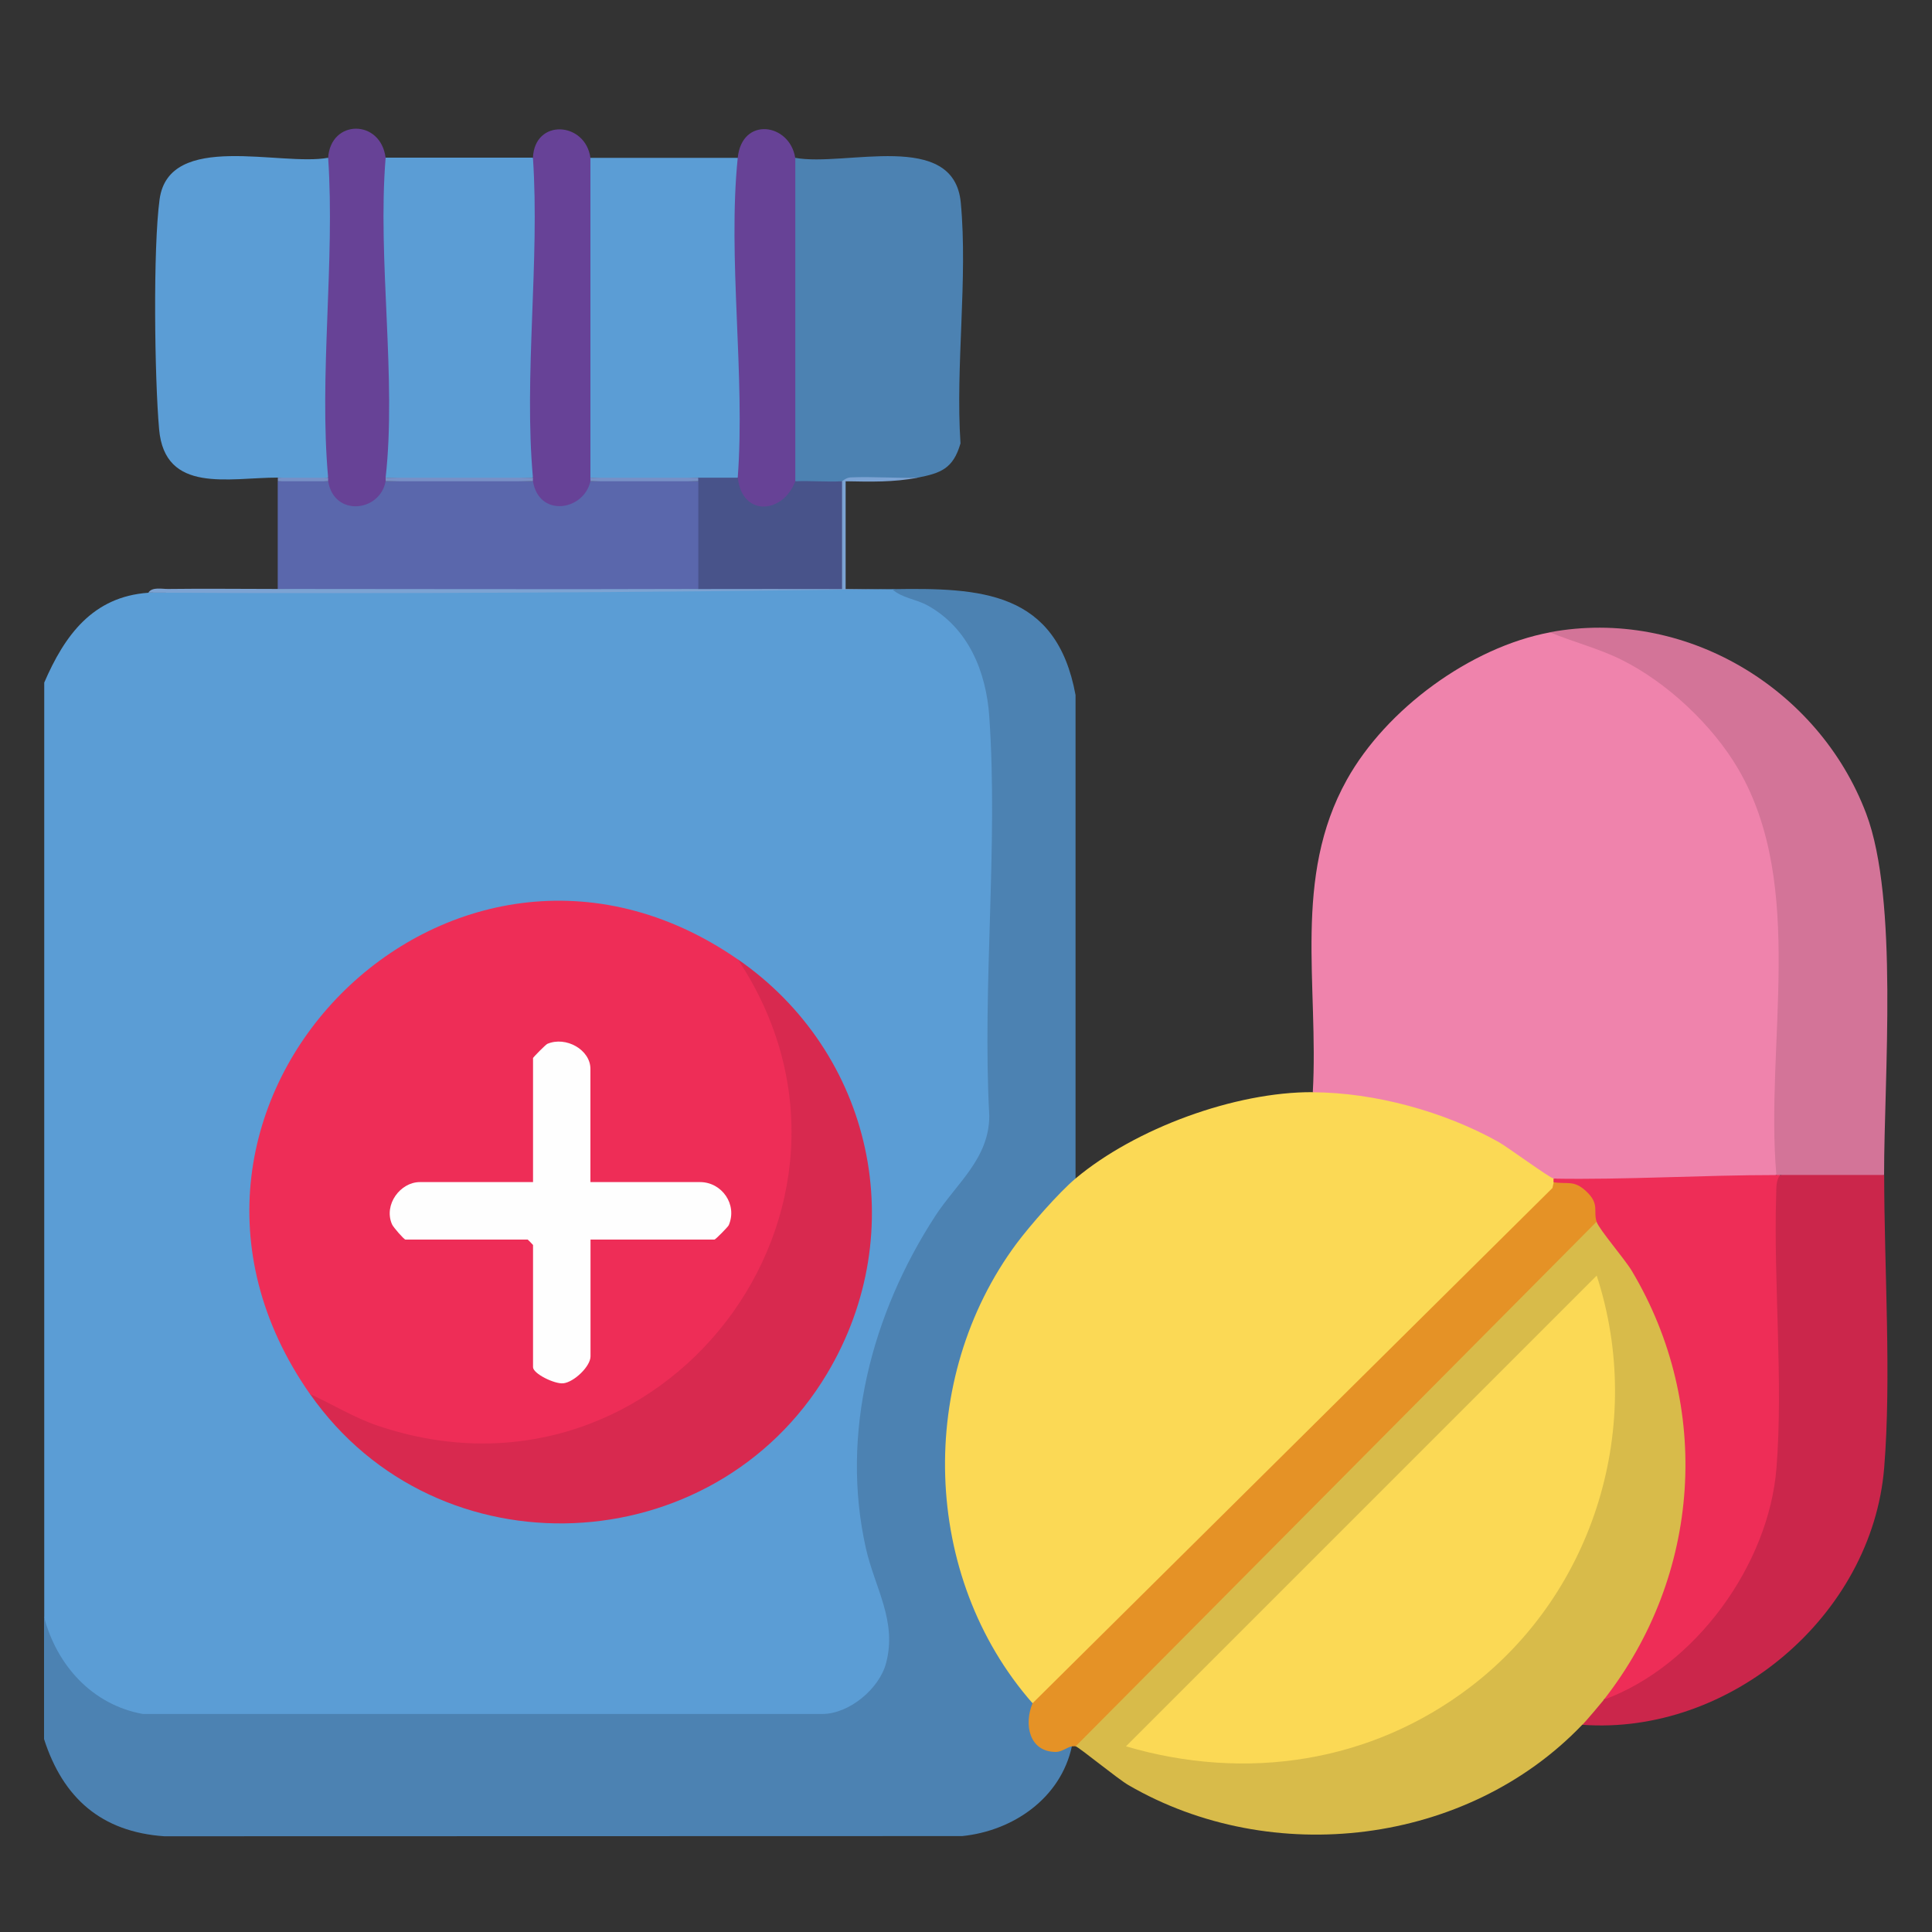 <?xml version="1.0" encoding="UTF-8"?>
<svg id="Layer_2" data-name="Layer 2" xmlns="http://www.w3.org/2000/svg" viewBox="0 0 200 200">
  <rect x="0" y="0" width="200" height="200" fill="#333333" stroke="none"/>
  <defs>
    <style>
      .cls-1 {
        fill: #48538a;
      }

      .cls-2 {
        fill: #674297;
      }

      .cls-3 {
        fill: #e59226;
      }

      .cls-4 {
        fill: #cb264b;
      }

      .cls-5 {
        fill: #d8294f;
      }

      .cls-6 {
        fill: #4c82b2;
      }

      .cls-7 {
        fill: #7ca3d3;
      }

      .cls-8 {
        fill: #5b9dd5;
      }

      .cls-9 {
        fill: #7790c6;
      }

      .cls-10 {
        fill: #674296;
      }

      .cls-11 {
        fill: #ee2d57;
      }

      .cls-12 {
        fill: #ef83ac;
      }

      .cls-13 {
        fill: #fbd955;
      }

      .cls-14 {
        fill: #d37498;
      }

      .cls-15 {
        fill: #d8bb4a;
      }

      .cls-16 {
        fill: #fefefe;
      }

      .cls-17 {
        fill: #7890c6;
      }

      .cls-18 {
        fill: #5a67ac;
      }
    </style>
  </defs>
  <path class="cls-8" d="M4.58,167.39v-96.73c2.11-4.89,5.02-8.9,10.79-9.3,25.54-.15,51.09-.27,76.64-.37.12,0,.25,0,.37,0,7.47.77,10.66,7.28,10.88,14.33.08,13.37.12,26.8-.08,40.17-.03,2.37-.9,4.4-2.29,6.27-10.44,12.35-14.68,29.65-8.49,44.91,1.54,5.57-1.23,10.62-7,11.51H14.72c-5.31-1.02-10.01-5.16-10.15-10.8Z"/>
  <path class="cls-6" d="M111.35,122l.17.84c-14.73,13.02-17.56,36.14-4.97,51.93l.33,1.55.4.32c-.35,2.22.26,4.92,2.94,3.61l.74.53c-1.16,5.37-6.08,8.75-11.35,9.29l-82.6.02c-6.51-.45-10.49-3.96-12.45-10.06v-12.65c1.31,5.01,5,9.11,10.23,10.05h70.33c2.79,0,5.92-2.62,6.61-5.28,1.15-4.38-1.17-7.76-2.1-11.9-2.66-11.89.63-24.28,7.18-34.36,2.21-3.4,5.6-5.96,5.6-10.39-.73-13.5.93-27.94,0-41.32-.32-4.62-2.14-9.14-6.36-11.49-1.26-.7-2.66-.76-3.7-1.7,9.18-.15,17.01.18,18.99,10.96v50.05Z"/>
  <path class="cls-12" d="M160.45,65.45c14.86,1.77,24.64,16.1,24.36,30.64-.17,8.12-.26,16.24-.26,24.34l-.65,1.2c-.39.19-.79.37-1.2.5-2.85.9-12.27.72-15.88.61-2.06-.07-3.96-.27-5.99-.74l-.29.43c-6.94-4.34-14.53-8.5-23.46-8.58l-1.18-.77c.62-11.11-2.12-22.25,3.53-32.37,4.06-7.29,12.78-13.71,21.03-15.25Z"/>
  <path class="cls-13" d="M135.9,113.07c6.4.03,13.57,1.98,19.22,5.14.93.52,5.36,3.78,5.7,3.78.32.11.32.23,0,.37.95.06.77.71.21,1.32l-53.3,52.83-.85-.2c-11.52-13.13-12.02-33.63-1.64-47.59,1.38-1.85,4.39-5.29,6.11-6.73,6.18-5.18,16.49-8.97,24.55-8.93Z"/>
  <path class="cls-15" d="M166.03,175.94c.72,1.27-.99,2.42-2.23,2.6-11.95,12.5-32.15,14.88-46.99,6.25-1.12-.65-5.08-3.9-5.47-4.02l-.34-.71c17.81-17.93,35.62-35.87,53.44-53.8l.85.2.81-.04c8.99,10.73,11.62,25.66,6.63,39.06-1.41,3.78-3.32,8.16-6.7,10.45Z"/>
  <path class="cls-4" d="M195.05,121.63c0,9.58.76,20.97,0,30.31-1.25,15.32-15.98,27.72-31.24,26.61.34-.35,1.87-2.15,2.23-2.6,8.5-5.2,15.49-12.39,16.98-22.65.28-10.45.38-20.9.29-31.33l.96-.33c3.59-.73,7.2-.73,10.79,0Z"/>
  <path class="cls-14" d="M195.05,121.63h-10.79c-.11.2-.24.19-.37,0-1.19-13.5,3.13-29.89-3.94-42.01-2.65-4.54-7.38-8.99-12.11-11.33-2.4-1.19-4.95-1.81-7.4-2.84,13.9-2.59,27.82,5.73,32.75,18.78,3.36,8.9,1.85,27.23,1.85,37.4Z"/>
  <path class="cls-8" d="M33.97,16.34c.93,1.91,1.24,4.09.93,6.53-.37,8.24-.48,16.48-.33,24.71l-.6,1.86c-1.49.33-3.64.3-5.21,0-5.08,0-11.7,1.71-12.29-5.01-.47-5.31-.64-18.7.05-23.79.97-7.11,12.55-3.39,17.45-4.31Z"/>
  <path class="cls-6" d="M82.33,16.34c5.16.95,16.42-2.95,17.13,4.64.74,7.88-.56,16.91-.03,24.92-.76,2.63-2.05,3.08-4.45,3.55-2.71.08-5.32.21-7.81.37-.94,1.2-3.8,1.1-4.84,0l-.74-.26V16.79l.74-.45Z"/>
  <path class="cls-8" d="M55.17,16.34c.93,1.91,1.24,4.09.93,6.53-.37,8.24-.48,16.48-.33,24.71l-.6,1.86c-4.79.31-10.34.31-15.25,0l-.59-1.66c.18-8.54.06-17.09-.37-25.65-.29-2.23.03-4.16.96-5.81h15.25Z"/>
  <path class="cls-8" d="M76.38,16.34l.6,1.71c-.17,8.47-.05,16.94.35,25.42.29,2.28-.02,4.27-.95,5.98-.25,1.17-3.74,1.12-4.09,0-3.72.27-7.44.27-11.16,0l-.74-.26V16.79l.74-.45h15.25Z"/>
  <path class="cls-3" d="M165.29,126.46l-53.94,54.32c-.09-.03-.26,0-.37,0-.43.04-1.05.58-1.67.58-2.79,0-3.33-2.87-2.42-5.04l53.82-53.34.13-.6c2.77-.92,6.65,1.4,4.46,4.09Z"/>
  <path class="cls-18" d="M33.97,49.83l.81.23c.69,2.31,3.59,2.07,4.35-.09l.79-.13c4.79-.31,10.34-.31,15.25,0l.81.24c1.18,2.57,2.79,1.81,4.29,0,.21-.25.53-.3.85-.24,3.5-.31,7.59-.3,11.16,0,.29.03.73.13.74.33.13,1.46.27,9.28,0,10.3l-.74.53c-14.51.25-29.02.38-43.53,0v-11.16c1.49-.33,3.64-.3,5.21,0Z"/>
  <path class="cls-10" d="M33.97,16.34c.25-4.01,5.44-4.04,5.95,0-.86,10.5,1.15,22.84,0,33.11.33.09.32.22,0,.37-.58,3.18-5.33,3.72-5.95,0-.33-.09-.33-.21,0-.37-.96-10.52.72-22.44,0-33.11Z"/>
  <path class="cls-2" d="M61.12,16.34v33.11c.33.07.31.2,0,.37-.69,3.06-5.32,3.79-5.95,0-.33-.09-.33-.21,0-.37-.96-10.52.72-22.44,0-33.11.16-4.11,5.44-3.75,5.95,0Z"/>
  <path class="cls-10" d="M82.33,16.34v33.48c1.27,1.53-1.76,3.43-3.41,3.35-1.84-.09-4.13-2.43-2.55-3.72.79-10.58-1.06-22.72,0-33.11.44-4.33,5.39-3.58,5.95,0Z"/>
  <path class="cls-7" d="M94.98,49.45c-2.44.48-4.88.42-7.44.37v11.16h4.46c-25.42.35-51.11.51-76.64.37.39-.62,1.41-.37,2.04-.38,3.78-.05,7.58,0,11.35,0,14.5,0,29.03.05,43.53,0,4.67-.74,9.38-1,14.14-.78v-9.85s.74-.53.74-.53c.06,0,.42-.37.9-.39,2.29-.1,4.62.1,6.91.02Z"/>
  <path class="cls-9" d="M33.97,49.45c.01.12-.02.25,0,.37h-5.21v-.37h5.21Z"/>
  <path class="cls-11" d="M76.38,99.31c8.95,9.88,7.73,25.75.54,36.34-9.88,14.55-30.48,19.68-44.82,8.68-20.92-29.89,14.62-65.53,44.27-45.02Z"/>
  <path class="cls-5" d="M32.11,144.32c2.33,1.06,4.53,2.43,6.97,3.26,29.43,10,54.34-22.62,37.3-48.27,13.95,9.65,18.06,28.14,9.23,42.9-11.73,19.6-40.33,20.93-53.5,2.12Z"/>
  <path class="cls-11" d="M183.89,121.63h.37c-.42.62-.37,1.32-.39,2.03-.28,9.18.74,19.32.03,28.31-.79,10.01-8.4,20.53-17.87,23.98,10.06-12.84,11.27-30.35,2.9-44.38-.73-1.23-3.39-4.3-3.65-5.09-.37-1.14.35-1.84-1.1-3.18-1.27-1.17-1.89-.68-3.36-.92v-.37c7.44.13,15.46-.37,23.07-.37Z"/>
  <path class="cls-13" d="M116.56,180.78l48.73-48.73c5.04,15.45-.19,32.73-13.05,42.56-10.31,7.88-23.26,9.82-35.68,6.17Z"/>
  <path class="cls-1" d="M76.38,49.45c.42,4.07,4.67,3.77,5.95.37,1.6-.07,3.24.09,4.84,0v11.16c-4.95,0-9.93-.02-14.88,0v-11.16c-.32-.11-.32-.23,0-.37h4.09Z"/>
  <path class="cls-17" d="M55.17,49.45c.01.12-.02.25,0,.37h-15.25c.02-.12-.01-.25,0-.37h15.25Z"/>
  <path class="cls-9" d="M72.28,49.45v.37h-11.16c.03-.12-.02-.25,0-.37h11.16Z"/>
  <path class="cls-16" d="M55.17,109.54c.03-.1,1.31-1.4,1.49-1.48,1.91-.82,4.46.6,4.46,2.59v11.72h11.35c2.25,0,3.89,2.31,2.97,4.46-.08.18-1.37,1.49-1.48,1.49h-12.83v12.09c0,1.04-1.71,2.67-2.82,2.79-.91.09-3.13-1-3.13-1.67v-12.65s-.52-.56-.56-.56h-12.65c-.14,0-1.25-1.26-1.39-1.58-.89-2.04.87-4.37,2.88-4.37h11.72v-12.83Z"/>
</svg>
